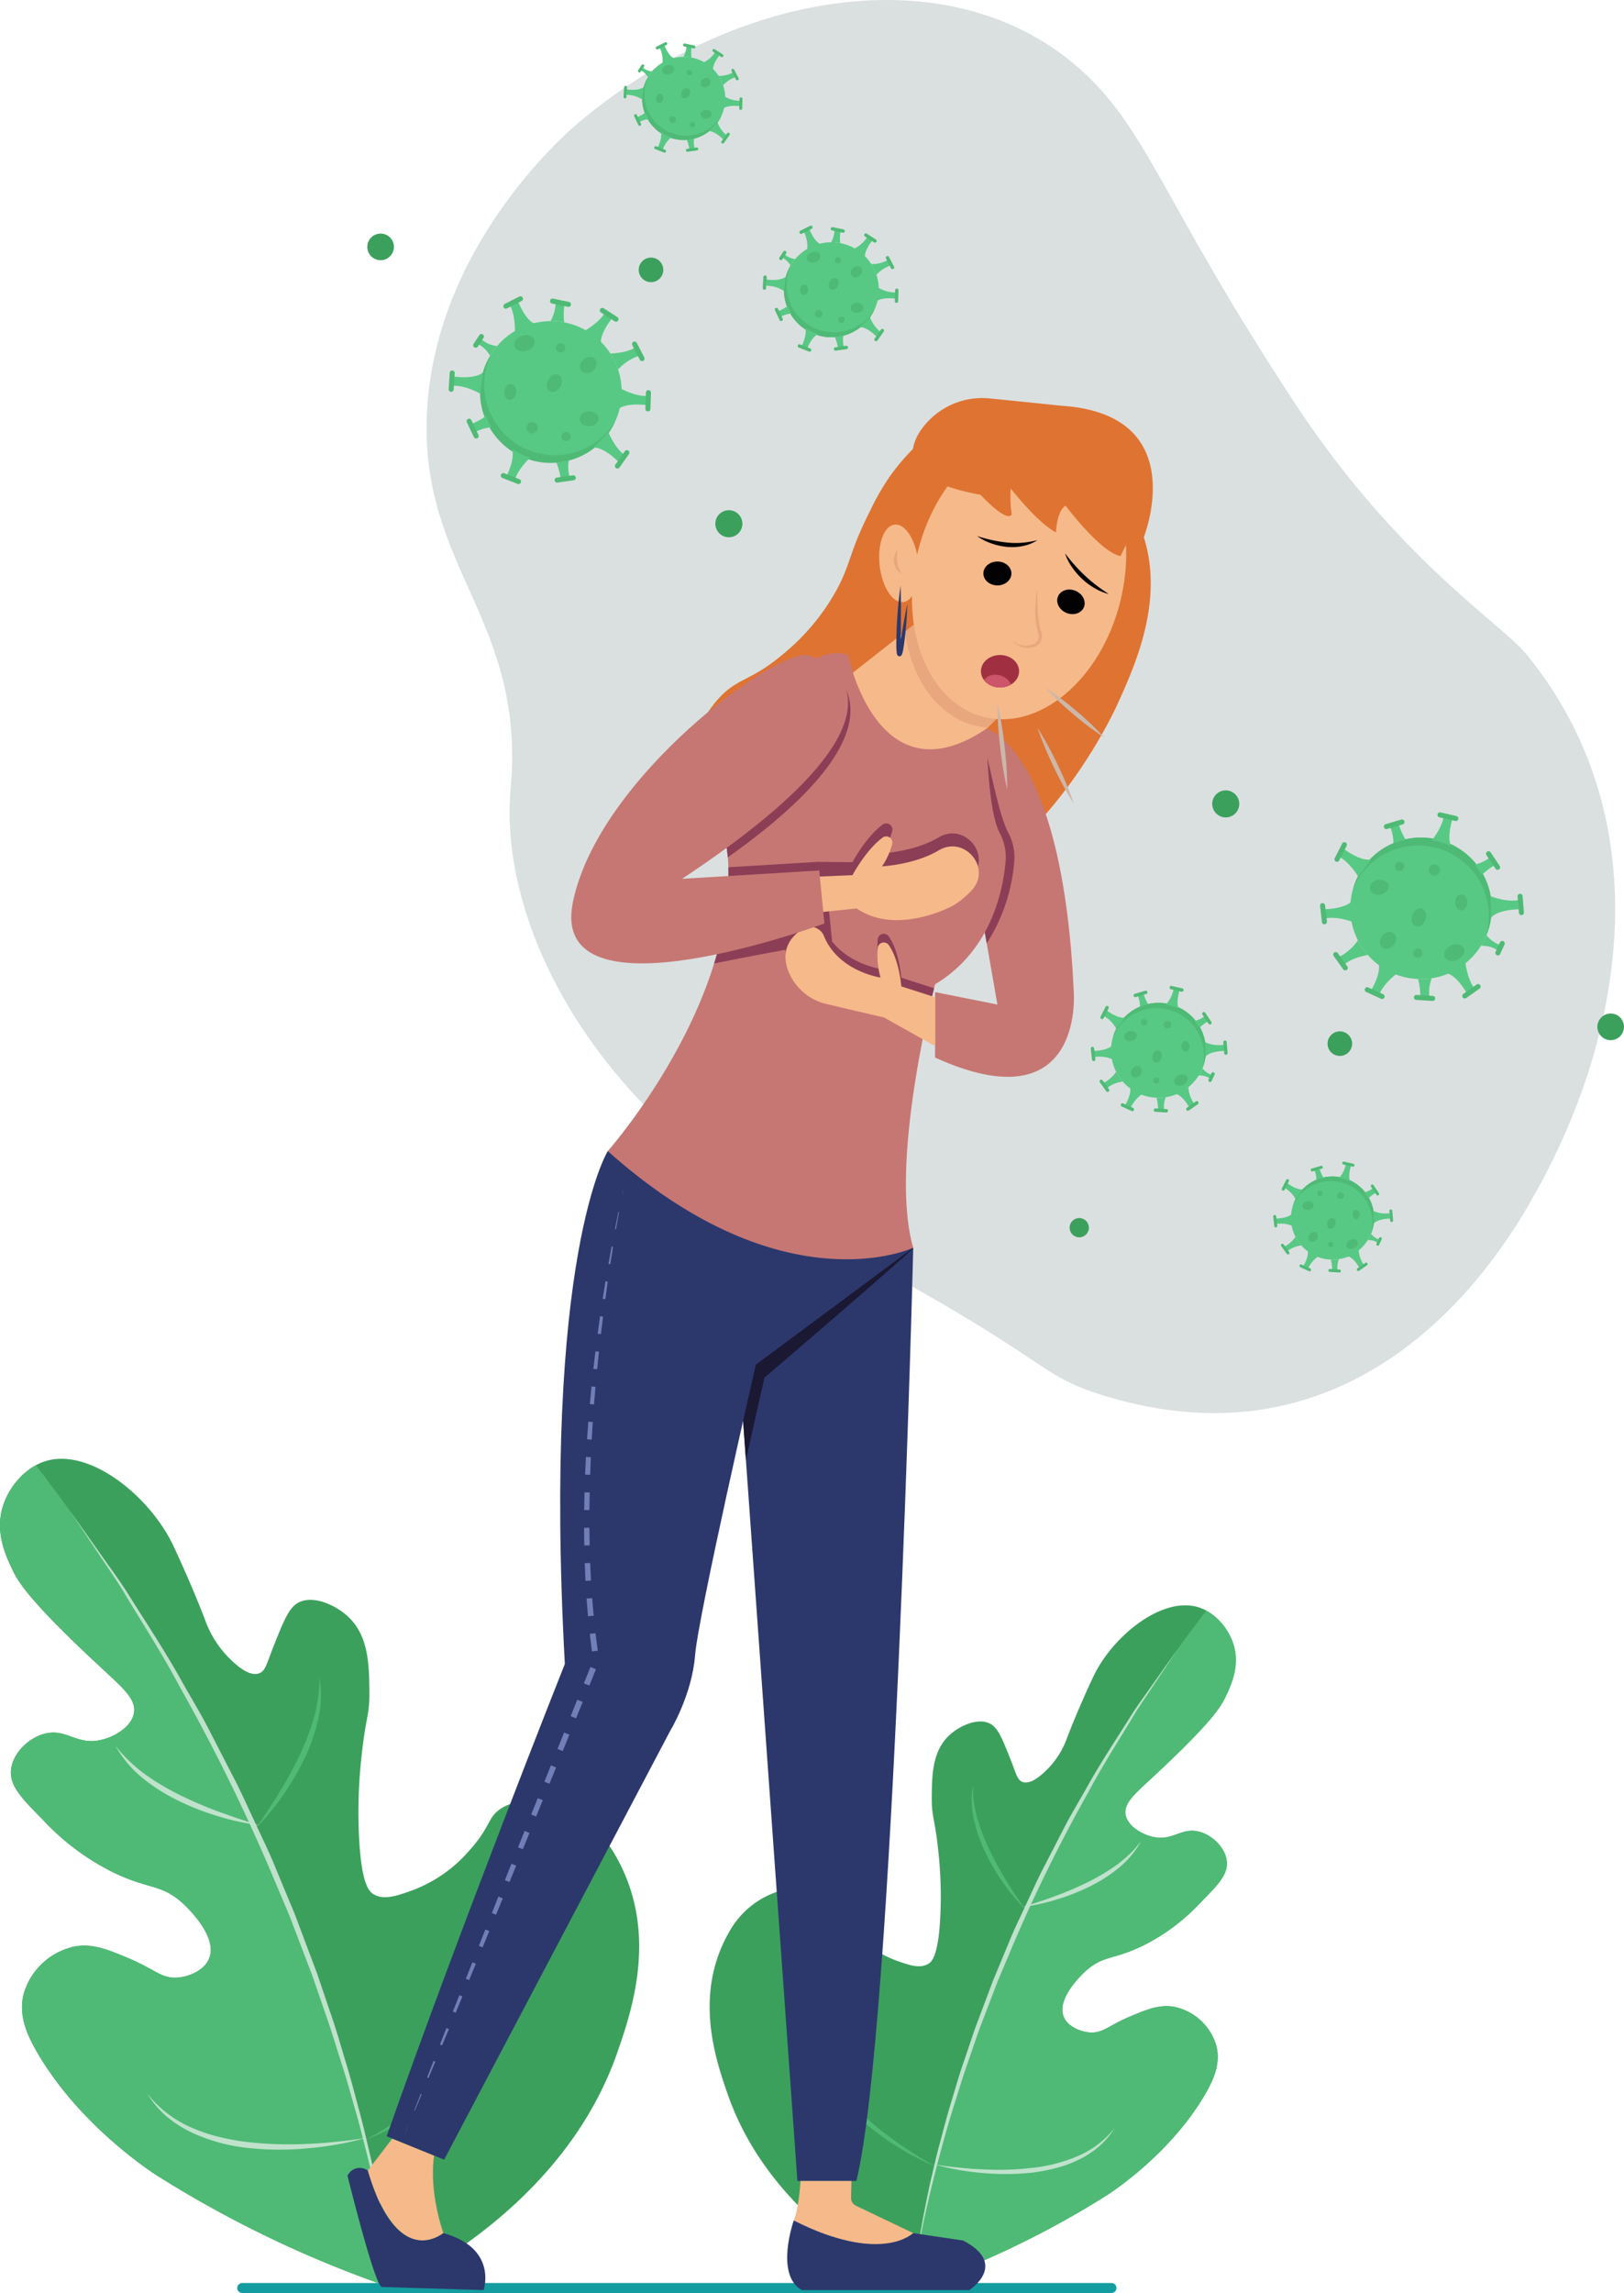 <svg xmlns="http://www.w3.org/2000/svg" viewBox="0 0 323.755 457.02"><title>Asset 14</title><g id="Layer_2" data-name="Layer 2"><g id="Layer_1-2" data-name="Layer 1"><path d="M78.21,456.02a223.801,223.801,0,0,1-46.926-22.425c-1.015-.644-15.681-10.138-24.086-24.917-1.758-3.09-3.55-6.955-2.492-11.212a13.449,13.449,0,0,1,10.382-9.551c3.523-.584,6.63.73,10.797,2.492,5.032,2.127,6.335,3.995,9.551,3.737,2.252-.18,5.232-1.385,6.229-3.737,1.948-4.595-4.869-10.745-5.399-11.213-4.341-3.834-6.607-2.495-14.119-6.229a48.316,48.316,0,0,1-13.704-10.382c-4.222-4.26-6.614-6.747-6.229-9.967.385-3.215,3.426-6.203,6.644-7.06,4.366-1.162,6.339,2.322,11.212,1.246,2.866-.633,6.191-2.723,6.644-5.399.454-2.68-2.142-4.939-6.229-8.721-14.672-13.578-16.858-17.457-17.857-19.518-1.402-2.894-3.687-7.611-2.076-12.873,1.185-3.874,4.44-7.909,8.721-9.136,8.807-2.525,20.734,7.185,25.332,17.026,3.842,8.223,6.229,14.534,6.229,14.535a20.617,20.617,0,0,0,4.983,7.89c1.15,1.106,3.764,3.617,5.814,2.907,1.321-.457,1.536-1.95,2.907-5.399,2.047-5.148,3.07-7.722,4.983-8.721,2.897-1.513,7.399.46,9.967,2.907,4.042,3.853,4.1,9.655,4.153,14.95.048,4.84-.772,4.858-1.661,13.704a100.789,100.789,0,0,0-.415,14.95c.468,9.733,2.049,11.112,2.907,11.628,2.095,1.258,4.769.294,7.89-.831a28.021,28.021,0,0,0,11.212-7.89c4.276-4.742,3.602-6.552,6.229-8.305,1.547-1.033,3.886-1.811,7.599-1.319a21.041,21.041,0,0,1,15.24,10.539,35.301,35.301,0,0,1,1.662,3.238c6.376,14.182,1.425,28.439-1.246,36.129C113.178,437.55,86.022,452.138,78.21,456.02Z" fill="#3ca05d"/><path d="M101.789,157.332c3.101-33.646-17.865-43.848-16.702-74.426,1.266-33.307,27.467-56.106,30.051-58.29,31.703-26.791,73.813-33.331,99.353-11.554,14.175,12.086,16.708,26.356,43.676,67.344,20.403,31.01,40.987,43.731,46.105,49.974,26.086,31.814,20.634,74.363,1.321,108.294-5.375,9.444-31.609,54.965-83.903,39.964-16.194-4.645-9.496-6.516-56.675-31.358C115.323,221.114,99.55,181.626,101.789,157.332Z" fill="#dae0e0"/><path d="M181.99,456.02a184.252,184.252,0,0,0,38.634-18.462c.836-.53,12.91-8.347,19.83-20.513,1.447-2.544,2.923-5.726,2.051-9.231a11.072,11.072,0,0,0-8.547-7.864c-2.901-.48-5.459.601-8.889,2.051-4.142,1.751-5.216,3.289-7.863,3.077-1.854-.148-4.307-1.14-5.128-3.077-1.604-3.783,4.008-8.846,4.445-9.231,3.574-3.157,5.44-2.054,11.624-5.128A39.778,39.778,0,0,0,239.428,379.095c3.476-3.507,5.446-5.555,5.128-8.205-.317-2.647-2.82-5.107-5.47-5.812-3.594-.956-5.219,1.911-9.231,1.026-2.36-.521-5.097-2.241-5.47-4.445-.374-2.206,1.764-4.066,5.128-7.18,12.079-11.178,13.879-14.372,14.701-16.069,1.154-2.382,3.035-6.266,1.71-10.599-.976-3.189-3.656-6.511-7.18-7.522-7.251-2.079-17.07,5.916-20.855,14.018-3.163,6.769-5.128,11.966-5.128,11.966a16.973,16.973,0,0,1-4.103,6.496c-.947.91-3.099,2.978-4.787,2.393-1.087-.377-1.264-1.605-2.393-4.445-1.685-4.238-2.528-6.357-4.103-7.18-2.385-1.246-6.092.379-8.205,2.393-3.328,3.172-3.376,7.948-3.419,12.308-.04,3.985.636,4,1.367,11.282a82.978,82.978,0,0,1,.342,12.308c-.385,8.013-1.687,9.149-2.393,9.573-1.725,1.036-3.926.242-6.496-.684a23.069,23.069,0,0,1-9.231-6.496c-3.52-3.904-2.966-5.394-5.128-6.838a8.736,8.736,0,0,0-6.256-1.086,17.322,17.322,0,0,0-12.547,8.677,29.065,29.065,0,0,0-1.369,2.666c-5.249,11.676-1.173,23.413,1.026,29.744C153.202,440.814,175.56,452.824,181.99,456.02Z" fill="#3ca05d"/><path d="M181.99,456.02s5.444-65.935,58.498-135.008l-.003-.003a11.904,11.904,0,0,1,5.442,6.8c1.32,4.331-.56,8.215-1.709,10.599-.826,1.7-2.631,4.891-14.701,16.069-3.371,3.115-5.508,4.976-5.128,7.18.37,2.203,3.106,3.922,5.47,4.445,4.008.893,5.632-1.975,9.231-1.026,2.65.703,5.147,3.172,5.47,5.812.313,2.65-1.652,4.701-5.128,8.205A39.892,39.892,0,0,1,228.15,387.64c-6.192,3.077-8.053,1.975-11.624,5.128-.437.389-6.05,5.451-4.445,9.231.817,1.937,3.267,2.935,5.128,3.077,2.64.218,3.713-1.32,7.863-3.077,3.428-1.444,5.983-2.526,8.889-2.051a11.081,11.081,0,0,1,8.547,7.863c.864,3.504-.608,6.686-2.051,9.231-6.923,12.166-18.994,19.982-19.83,20.513A183.967,183.967,0,0,1,181.995,456.018" fill="#4fba75"/><path d="M186.447,431.778a52.525,52.525,0,0,1-8.521-4.548,50.707,50.707,0,0,1-7.591-6.037,36.126,36.126,0,0,1-3.207-3.671,22.892,22.892,0,0,1-2.581-4.145,19.008,19.008,0,0,1-1.582-4.615,16.336,16.336,0,0,1-.173-4.836,18.74,18.74,0,0,0,2.405,9.117,31.416,31.416,0,0,0,5.805,7.475,57.037,57.037,0,0,0,7.334,6.11c1.293.938,2.625,1.826,3.982,2.676C183.661,430.18,185.044,430.991,186.447,431.778Z" fill="#4fba75"/><path d="M204.456,380.639a40.059,40.059,0,0,1-4.412-5.334,41.463,41.463,0,0,1-3.54-5.978,30.494,30.494,0,0,1-2.328-6.568,18.471,18.471,0,0,1-.249-6.924c.029.58.049,1.153.058,1.723a11.856,11.856,0,0,0,.197,1.698l.105.844.188.832c.14.551.227,1.111.409,1.65a41.699,41.699,0,0,0,2.475,6.334,66.606,66.606,0,0,0,3.292,5.99c.583.983,1.211,1.942,1.853,2.89C203.123,378.763,203.789,379.697,204.456,380.639Z" fill="#4fba75"/><path d="M186.412,431.415c1.589.247,3.178.464,4.775.605,1.592.169,3.188.293,4.784.354a57.035,57.035,0,0,0,9.542-.277,31.415,31.415,0,0,0,9.182-2.295,18.74,18.74,0,0,0,7.521-5.686,16.335,16.335,0,0,1-3.122,3.697,19.003,19.003,0,0,1-4.094,2.653,22.893,22.893,0,0,1-4.589,1.667,36.125,36.125,0,0,1-4.789.907,50.702,50.702,0,0,1-9.699.06A52.518,52.518,0,0,1,186.412,431.415Z" fill="#c0e2cc"/><path d="M203.826,380.07c1.105-.329,2.206-.652,3.29-1.032,1.091-.349,2.176-.715,3.242-1.129a66.65,66.65,0,0,0,6.289-2.679,41.695,41.695,0,0,0,5.858-3.454c.476-.311.89-.699,1.341-1.045l.661-.538.604-.599a11.856,11.856,0,0,0,1.203-1.213c.359-.443.729-.881,1.11-1.319a18.471,18.471,0,0,1-4.472,5.292,30.499,30.499,0,0,1-5.887,3.728,41.469,41.469,0,0,1-6.476,2.516A40.051,40.051,0,0,1,203.826,380.07Z" fill="#c0e2cc"/><path d="M182.529,451.583c.671-5.578,1.745-11.1,2.92-16.596.661-2.731,1.25-5.482,2.008-8.189.724-2.716,1.425-5.439,2.261-8.124.805-2.693,1.576-5.399,2.517-8.049l1.351-3.996c.439-1.336.903-2.663,1.412-3.974l2.968-7.896,3.237-7.79c1.045-2.612,2.314-5.125,3.479-7.684,1.202-2.542,2.326-5.121,3.657-7.6l3.858-7.501c1.292-2.497,2.756-4.901,4.139-7.348,2.711-4.928,5.817-9.619,8.816-14.371,1.47-2.396,3.17-4.639,4.778-6.942l4.876-6.87-4.684,7.001c-1.543,2.345-3.177,4.628-4.579,7.062-2.913,4.796-5.944,9.52-8.571,14.481a308.553,308.553,0,0,0-14.897,30.147l-3.267,7.75-2.999,7.858c-.515,1.305-.984,2.625-1.428,3.955l-1.367,3.977c-.942,2.642-1.75,5.327-2.598,8-1.699,5.345-3.156,10.765-4.516,16.208C184.576,440.542,183.352,446.027,182.529,451.583Z" fill="#c0e2cc"/><path d="M78.21,456.02s-6.613-80.087-71.055-163.987l.003-.003a14.459,14.459,0,0,0-6.61,8.259c-1.603,5.26.681,9.978,2.076,12.874,1.004,2.065,3.195,5.941,17.857,19.518,4.095,3.784,6.691,6.045,6.229,8.721-.45,2.676-3.772,4.764-6.644,5.399-4.868,1.084-6.841-2.399-11.212-1.246-3.218.854-6.252,3.853-6.644,7.06-.381,3.218,2.007,5.71,6.229,9.967a48.454,48.454,0,0,0,13.704,10.382c7.521,3.737,9.782,2.399,14.119,6.229.531.473,7.348,6.621,5.399,11.212-.992,2.353-3.968,3.564-6.229,3.737-3.207.265-4.51-1.603-9.551-3.737-4.164-1.753-7.267-3.068-10.797-2.492a13.46,13.46,0,0,0-10.382,9.551c-1.05,4.257.738,8.121,2.492,11.212,8.409,14.777,23.071,24.271,24.086,24.917a223.456,223.456,0,0,0,46.926,22.425" fill="#4fba75"/><path d="M72.798,426.574c1.704-.956,3.384-1.941,5.016-3.003,1.648-1.032,3.265-2.111,4.836-3.251a74.335,74.335,0,0,0,8.908-7.422,44.343,44.343,0,0,0,3.858-4.294,32.682,32.682,0,0,0,3.193-4.786,22.761,22.761,0,0,0,2.921-11.074,19.836,19.836,0,0,1-.21,5.874,23.081,23.081,0,0,1-1.922,5.605,35.149,35.149,0,0,1-7.029,9.493A58.195,58.195,0,0,1,83.148,421.05,63.795,63.795,0,0,1,72.798,426.574Z" fill="#4fba75"/><path d="M50.923,364.458c1.639-2.27,3.149-4.611,4.615-6.967a78.098,78.098,0,0,0,4.005-7.273c.327-.61.577-1.253.865-1.88.286-.628.56-1.261.791-1.91.24-.645.513-1.281.729-1.934l.615-1.972a30.466,30.466,0,0,0,1.17-8.193,22.394,22.394,0,0,1-.297,8.412,37.622,37.622,0,0,1-2.834,7.976,51.503,51.503,0,0,1-4.294,7.265A48.519,48.519,0,0,1,50.923,364.458Z" fill="#4fba75"/><path d="M72.84,426.134A63.791,63.791,0,0,1,61.287,428.18a58.189,58.189,0,0,1-11.781-.073,35.149,35.149,0,0,1-11.391-3.126,23.086,23.086,0,0,1-4.973-3.222,19.842,19.842,0,0,1-3.792-4.49,22.761,22.761,0,0,0,9.136,6.906,32.674,32.674,0,0,0,5.467,1.792,44.336,44.336,0,0,0,5.686.995,74.328,74.328,0,0,0,11.59.337c1.939-.074,3.877-.224,5.811-.43C68.979,426.697,70.909,426.434,72.84,426.134Z" fill="#c0e2cc"/><path d="M51.688,363.768a48.518,48.518,0,0,1-8.218-1.781,51.515,51.515,0,0,1-7.864-3.063,37.624,37.624,0,0,1-7.155-4.524,22.397,22.397,0,0,1-5.428-6.433,30.47,30.47,0,0,0,5.979,5.722L30.704,354.861c.573.381,1.18.713,1.767,1.071.582.367,1.189.696,1.802,1.013.614.315,1.207.667,1.842.944a78.08,78.08,0,0,0,7.641,3.247C46.364,362.085,48.998,362.994,51.688,363.768Z" fill="#c0e2cc"/><path d="M77.557,450.63c-1-6.749-2.486-13.41-4.093-20.031-.866-3.296-1.621-6.619-2.594-9.886-.928-3.278-1.828-6.563-2.892-9.801-1.031-3.247-2.012-6.508-3.156-9.717l-1.661-4.831L62.331,393.95l-.905-2.389-3.643-9.545-3.968-9.414a374.787,374.787,0,0,0-18.094-36.618c-3.191-6.026-6.873-11.763-10.411-17.589-1.703-2.957-3.688-5.73-5.562-8.578l-5.689-8.504,5.922,8.345c1.953,2.797,4.018,5.522,5.804,8.432,3.642,5.772,7.415,11.47,10.708,17.456,1.68,2.972,3.459,5.892,5.028,8.925l4.686,9.111c1.617,3.011,2.982,6.144,4.442,9.231,1.415,3.108,2.956,6.161,4.225,9.334L58.806,381.61l3.605,9.591.895,2.4.82,2.427,1.64,4.853c1.143,3.219,2.079,6.506,3.057,9.777,1.016,3.261,1.868,6.568,2.747,9.868.921,3.288,1.636,6.629,2.439,9.947C75.437,437.147,76.742,443.856,77.557,450.63Z" fill="#c0e2cc"/><path d="M221.572,457.02H48.296a1,1,0,0,1,0-2H221.572a1,1,0,0,1,0,2Z" fill="#139da0"/><circle cx="165.74" cy="57.753" r="9.462" fill="#57c984"/><path d="M161.805,65.109a9.462,9.462,0,0,1-4.129-12.304c-.097.159-.191.32-.28.486a9.462,9.462,0,1,0,16.688,8.926c.089-.166.171-.334.249-.503A9.462,9.462,0,0,1,161.805,65.109Z" fill="#4fba75"/><ellipse cx="160.299" cy="57.759" rx="1.076" ry="0.807" transform="translate(84.372 210.294) rotate(-83.353)" fill="#4fba75"/><ellipse cx="166.201" cy="56.591" rx="1.243" ry="0.942" transform="translate(37.913 176.455) rotate(-61.859)" fill="#4fba75"/><ellipse cx="170.731" cy="54.168" rx="1.221" ry="0.995" transform="translate(7.035 126.878) rotate(-41.552)" fill="#4fba75"/><ellipse cx="170.851" cy="61.359" rx="1.264" ry="0.995" transform="translate(-1.901 5.574) rotate(-1.859)" fill="#4fba75"/><circle cx="163.224" cy="62.557" r="0.753" fill="#4fba75"/><ellipse cx="162.199" cy="51.24" rx="1.399" ry="1.049" transform="translate(-7.889 49.243) rotate(-16.859)" fill="#4fba75"/><circle cx="167.753" cy="63.729" r="0.619" fill="#4fba75"/><circle cx="167.03" cy="51.872" r="0.619" fill="#4fba75"/><path d="M152.739,56.949a6.539,6.539,0,0,1,3.541,1.04l.366-2.856s-.754.941-3.862.59Z" fill="#57c984"/><path d="M160.188,46.051a6.539,6.539,0,0,1,.736,3.616l2.696-1.011s-1.184-.227-2.327-3.138Z" fill="#57c984"/><path d="M161.383,65.899a9.576,9.576,0,0,1-.832-.501c.121.418.239,1.52-.753,3.645l1.148.434a6.426,6.426,0,0,1,2.003-2.916A9.506,9.506,0,0,1,161.383,65.899Z" fill="#57c984"/><path d="M173.691,52.624a9.489,9.489,0,0,1,1.024,2.142,6.669,6.669,0,0,1,2.8-1.834l-.552-1.096A6.255,6.255,0,0,1,173.691,52.624Z" fill="#57c984"/><path d="M178.551,58.288a6.539,6.539,0,0,1-3.549-1.011l-.344,2.859s.747-.946,3.857-.621Z" fill="#57c984"/><path d="M175.585,66.191a6.539,6.539,0,0,1-2.151-2.999l-2.047,2.026s1.173-.277,3.407,1.911Z" fill="#57c984"/><path d="M172.962,47.139a6.539,6.539,0,0,1-2.748,2.463l2.235,1.816s-.402-1.136,1.532-3.594Z" fill="#57c984"/><path d="M167.511,48.456a8.629,8.629,0,0,1,.086-2.589l-1.223-.102a5.497,5.497,0,0,1-.687,2.525A9.405,9.405,0,0,1,167.511,48.456Z" fill="#57c984"/><path d="M166.451,67.187a9.055,9.055,0,0,1,.616,2.329l1.197-.268a5.185,5.185,0,0,1-.135-2.341A9.498,9.498,0,0,1,166.451,67.187Z" fill="#57c984"/><path d="M157.776,62.495a9.486,9.486,0,0,1-.745-1.506,9.271,9.271,0,0,1-2.039,1.1l.548,1.098A5.183,5.183,0,0,1,157.776,62.495Z" fill="#57c984"/><path d="M157.6,52.932a9.468,9.468,0,0,1,.934-1.311,3.726,3.726,0,0,1-2.086-.889l-.401.662A4.01,4.01,0,0,1,157.6,52.932Z" fill="#57c984"/><path d="M152.683,57.573a.336.336,0,0,1-.632-.18l.138-2.179a.336.336,0,1,1,.671.042l-.138,2.179A.333.333,0,0,1,152.683,57.573Z" fill="#4fba75"/><path d="M161.951,45.462a.336.336,0,0,1-.145.141L159.856,46.587a.336.336,0,0,1-.303-.6l1.95-.983a.336.336,0,0,1,.448.459Z" fill="#4fba75"/><path d="M178.225,53.462a.336.336,0,0,1-.595-.005l-.999-1.942a.336.336,0,1,1,.598-.308l.999,1.942A.336.336,0,0,1,178.225,53.462Z" fill="#4fba75"/><path d="M179.011,60.19a.336.336,0,0,1-.633-.169l.07-2.183a.336.336,0,0,1,.672.022L179.05,60.042A.336.336,0,0,1,179.011,60.19Z" fill="#4fba75"/><path d="M176.198,66.044a.339.339,0,0,1-.022.036l-1.26,1.784a.336.336,0,1,1-.549-.388l1.26-1.784a.336.336,0,0,1,.571.352Z" fill="#4fba75"/><path d="M169.024,69.409a.336.336,0,0,1-.249.175l-2.162.307a.336.336,0,0,1-.095-.666l2.162-.307a.336.336,0,0,1,.344.491Z" fill="#4fba75"/><path d="M161.695,69.914a.336.336,0,0,1-.419.154l-2.033-.797a.336.336,0,0,1,.246-.626l2.033.797a.336.336,0,0,1,.19.436A.307.307,0,0,1,161.695,69.914Z" fill="#4fba75"/><path d="M156.025,63.817a.336.336,0,0,1-.6-.015l-.936-1.973a.336.336,0,0,1,.608-.288l.936,1.973A.335.335,0,0,1,156.025,63.817Z" fill="#4fba75"/><path d="M168.381,46.21a.336.336,0,0,1-.365.17l-2.138-.447a.336.336,0,0,1,.138-.658l2.138.447a.336.336,0,0,1,.228.488Z" fill="#4fba75"/><path d="M174.74,48.191l-.014.024a.336.336,0,0,1-.465.1l-1.835-1.184a.336.336,0,0,1,.365-.565l1.835,1.184A.336.336,0,0,1,174.74,48.191Z" fill="#4fba75"/><path d="M156.731,50.506l-.015.026L155.954,51.694a.336.336,0,1,1-.563-.369l.761-1.162a.336.336,0,0,1,.578.343Z" fill="#4fba75"/><circle cx="136.295" cy="19.612" r="8.289" fill="#57c984"/><path d="M132.849,26.056a8.289,8.289,0,0,1-3.618-10.779c-.085.139-.168.28-.245.426a8.289,8.289,0,1,0,14.619,7.819c.078-.145.149-.292.218-.44A8.289,8.289,0,0,1,132.849,26.056Z" fill="#4fba75"/><ellipse cx="131.529" cy="19.617" rx="0.943" ry="0.707" transform="translate(96.818 147.991) rotate(-83.353)" fill="#4fba75"/><ellipse cx="136.7" cy="18.594" rx="1.089" ry="0.825" transform="translate(55.831 130.364) rotate(-61.859)" fill="#4fba75"/><ellipse cx="140.668" cy="16.471" rx="1.069" ry="0.872" transform="translate(24.474 97.451) rotate(-41.552)" fill="#4fba75"/><ellipse cx="140.773" cy="22.771" rx="1.108" ry="0.872" transform="translate(-0.665 4.579) rotate(-1.859)" fill="#4fba75"/><circle cx="134.091" cy="23.821" r="0.66" fill="#4fba75"/><ellipse cx="133.194" cy="13.906" rx="1.225" ry="0.919" transform="translate(1.691 39.226) rotate(-16.859)" fill="#4fba75"/><circle cx="138.059" cy="24.847" r="0.542" fill="#4fba75"/><circle cx="137.426" cy="14.46" r="0.542" fill="#4fba75"/><path d="M124.906,18.908a5.729,5.729,0,0,1,3.102.911l.321-2.502s-.661.824-3.383.517Z" fill="#57c984"/><path d="M131.432,9.361a5.729,5.729,0,0,1,.645,3.168l2.362-.886s-1.037-.199-2.039-2.749Z" fill="#57c984"/><path d="M132.478,26.748a8.39,8.39,0,0,1-.729-.439c.106.366.21,1.332-.659,3.194l1.005.38a5.629,5.629,0,0,1,1.755-2.555A8.327,8.327,0,0,1,132.478,26.748Z" fill="#57c984"/><path d="M143.261,15.118a8.314,8.314,0,0,1,.897,1.877,5.843,5.843,0,0,1,2.453-1.606l-.483-.96A5.48,5.48,0,0,1,143.261,15.118Z" fill="#57c984"/><path d="M147.519,20.081a5.729,5.729,0,0,1-3.109-.886l-.301,2.505s.654-.829,3.379-.544Z" fill="#57c984"/><path d="M144.92,27.004a5.729,5.729,0,0,1-1.884-2.627L141.243,26.151s1.028-.243,2.984,1.675Z" fill="#57c984"/><path d="M142.622,10.313a5.729,5.729,0,0,1-2.408,2.157l1.958,1.591s-.353-.996,1.342-3.148Z" fill="#57c984"/><path d="M137.847,11.467a7.56,7.56,0,0,1,.076-2.268L136.851,9.109a4.816,4.816,0,0,1-.602,2.212A8.24,8.24,0,0,1,137.847,11.467Z" fill="#57c984"/><path d="M136.918,27.877a7.933,7.933,0,0,1,.539,2.04l1.049-.235a4.542,4.542,0,0,1-.119-2.051A8.319,8.319,0,0,1,136.918,27.877Z" fill="#57c984"/><path d="M129.319,23.766a8.309,8.309,0,0,1-.653-1.319,8.121,8.121,0,0,1-1.786.964l.48.962A4.54,4.54,0,0,1,129.319,23.766Z" fill="#57c984"/><path d="M129.164,15.388a8.293,8.293,0,0,1,.818-1.148,3.264,3.264,0,0,1-1.827-.779l-.351.58A3.513,3.513,0,0,1,129.164,15.388Z" fill="#57c984"/><path d="M124.857,19.454a.295.295,0,0,1-.554-.157l.121-1.909a.294.294,0,1,1,.588.037l-.121,1.909A.291.291,0,0,1,124.857,19.454Z" fill="#4fba75"/><path d="M132.976,8.845a.294.294,0,0,1-.127.124l-1.708.861a.295.295,0,0,1-.265-.526l1.708-.861a.295.295,0,0,1,.392.402Z" fill="#4fba75"/><path d="M147.233,15.853a.295.295,0,0,1-.522-.004l-.875-1.701a.295.295,0,0,1,.524-.27l.876,1.701A.294.294,0,0,1,147.233,15.853Z" fill="#4fba75"/><path d="M147.921,21.747a.295.295,0,0,1-.554-.148l.062-1.912a.295.295,0,0,1,.589.019l-.062,1.912A.294.294,0,0,1,147.921,21.747Z" fill="#4fba75"/><path d="M145.457,26.875a.297.297,0,0,1-.019.031L144.334,28.47a.295.295,0,1,1-.481-.34l1.103-1.563a.295.295,0,0,1,.501.308Z" fill="#4fba75"/><path d="M139.172,29.823a.294.294,0,0,1-.218.153l-1.894.269a.295.295,0,0,1-.083-.583l1.894-.269a.295.295,0,0,1,.301.43Z" fill="#4fba75"/><path d="M132.752,30.265a.295.295,0,0,1-.367.135l-1.781-.698a.295.295,0,0,1,.215-.549L132.6,29.852a.294.294,0,0,1,.167.382A.27.27,0,0,1,132.752,30.265Z" fill="#4fba75"/><path d="M127.785,24.924a.295.295,0,0,1-.526-.013l-.82-1.728a.295.295,0,1,1,.532-.253l.82,1.728A.294.294,0,0,1,127.785,24.924Z" fill="#4fba75"/><path d="M138.609,9.5a.295.295,0,0,1-.32.149l-1.873-.392a.295.295,0,1,1,.121-.577l1.873.392a.295.295,0,0,1,.199.427Z" fill="#4fba75"/><path d="M144.18,11.235l-.012.021a.295.295,0,0,1-.407.088l-1.607-1.037a.295.295,0,0,1,.32-.495l1.607,1.037A.295.295,0,0,1,144.18,11.235Z" fill="#4fba75"/><path d="M128.403,13.263l-.014.023-.667,1.018a.295.295,0,1,1-.493-.323l.667-1.018a.295.295,0,0,1,.506.3Z" fill="#4fba75"/><circle cx="109.837" cy="78.101" r="14.097" fill="#57c984"/><path d="M103.976,89.059a14.096,14.096,0,0,1-6.152-18.33c-.145.236-.285.476-.417.724a14.097,14.097,0,1,0,24.861,13.297c.132-.247.254-.497.37-.749A14.096,14.096,0,0,1,103.976,89.059Z" fill="#4fba75"/><ellipse cx="101.731" cy="78.11" rx="1.603" ry="1.202" transform="translate(12.37 170.115) rotate(-83.353)" fill="#4fba75"/><ellipse cx="110.525" cy="76.369" rx="1.852" ry="1.403" transform="translate(-8.945 137.81) rotate(-61.859)" fill="#4fba75"/><ellipse cx="117.273" cy="72.76" rx="1.818" ry="1.483" transform="translate(-18.75 96.098) rotate(-41.552)" fill="#4fba75"/><ellipse cx="117.451" cy="83.473" rx="1.884" ry="1.483" transform="translate(-2.646 3.854) rotate(-1.859)" fill="#4fba75"/><circle cx="106.089" cy="85.258" r="1.122" fill="#4fba75"/><ellipse cx="104.562" cy="68.398" rx="2.084" ry="1.563" transform="translate(-15.343 33.264) rotate(-16.859)" fill="#4fba75"/><circle cx="112.836" cy="87.003" r="0.922" fill="#4fba75"/><circle cx="111.759" cy="69.339" r="0.922" fill="#4fba75"/><path d="M90.469,76.903s1.893-.26,5.275,1.549l.546-4.255s-1.123,1.401-5.753.879Z" fill="#57c984"/><path d="M101.566,60.668s1.115,1.552,1.097,5.387L106.68,64.548s-1.764-.338-3.467-4.674Z" fill="#57c984"/><path d="M103.346,90.237a14.267,14.267,0,0,1-1.239-.746c.18.623.357,2.265-1.121,5.431l1.71.647s.348-1.802,2.984-4.344A14.161,14.161,0,0,1,103.346,90.237Z" fill="#57c984"/><path d="M121.683,70.459a14.137,14.137,0,0,1,1.526,3.191,9.936,9.936,0,0,1,4.171-2.732l-.822-1.633S125.153,70.325,121.683,70.459Z" fill="#57c984"/><path d="M128.923,78.898s-1.891.275-5.287-1.507l-.512,4.259s1.112-1.41,5.746-.925Z" fill="#57c984"/><path d="M124.504,90.671s-1.652-.96-3.204-4.467L118.251,89.221s1.748-.413,5.075,2.848Z" fill="#57c984"/><path d="M120.596,62.288s-.776,1.746-4.095,3.669l3.33,2.705s-.599-1.693,2.282-5.354Z" fill="#57c984"/><path d="M112.475,64.25a12.855,12.855,0,0,1,.129-3.857L110.782,60.24a8.189,8.189,0,0,1-1.024,3.762A14.012,14.012,0,0,1,112.475,64.25Z" fill="#57c984"/><path d="M110.897,92.156a13.491,13.491,0,0,1,.917,3.47l1.784-.4a7.724,7.724,0,0,1-.202-3.487A14.149,14.149,0,0,1,110.897,92.156Z" fill="#57c984"/><path d="M97.973,85.166a14.133,14.133,0,0,1-1.11-2.244,13.811,13.811,0,0,1-3.038,1.639l.816,1.636A7.721,7.721,0,0,1,97.973,85.166Z" fill="#57c984"/><path d="M97.71,70.918a14.104,14.104,0,0,1,1.391-1.953,5.551,5.551,0,0,1-3.107-1.324l-.597.986A5.974,5.974,0,0,1,97.71,70.918Z" fill="#57c984"/><path d="M90.386,77.832a.501.501,0,0,1-.942-.268l.205-3.247a.501.501,0,1,1,1.0.063l-.205,3.247A.495.495,0,0,1,90.386,77.832Z" fill="#4fba75"/><path d="M104.192,59.791a.5.5,0,0,1-.216.211l-2.905,1.465a.501.501,0,0,1-.451-.895l2.905-1.465a.501.501,0,0,1,.667.684Z" fill="#4fba75"/><path d="M128.438,71.708a.501.501,0,0,1-.887-.007L126.062,68.808a.501.501,0,1,1,.891-.458l1.489,2.893A.501.501,0,0,1,128.438,71.708Z" fill="#4fba75"/><path d="M129.608,81.731a.501.501,0,0,1-.943-.252l.105-3.252a.501.501,0,0,1,1.001.032l-.105,3.252A.5.5,0,0,1,129.608,81.731Z" fill="#4fba75"/><path d="M125.417,90.453a.507.507,0,0,1-.033.053l-1.876,2.658a.501.501,0,1,1-.818-.578l1.877-2.658a.501.501,0,0,1,.851.525Z" fill="#4fba75"/><path d="M114.73,95.465a.501.501,0,0,1-.371.26l-3.221.457a.501.501,0,0,1-.141-.992l3.221-.457a.501.501,0,0,1,.512.732Z" fill="#4fba75"/><path d="M103.812,96.218a.501.501,0,0,1-.624.23l-3.029-1.187a.501.501,0,0,1,.366-.933l3.029,1.187a.501.501,0,0,1,.283.649A.459.459,0,0,1,103.812,96.218Z" fill="#4fba75"/><path d="M95.364,87.135a.501.501,0,0,1-.894-.022l-1.395-2.939a.501.501,0,1,1,.905-.429l1.395,2.939A.499.499,0,0,1,95.364,87.135Z" fill="#4fba75"/><path d="M113.771,60.904a.501.501,0,0,1-.544.254l-3.184-.666a.501.501,0,1,1,.205-.981l3.184.666a.501.501,0,0,1,.339.727Z" fill="#4fba75"/><path d="M123.246,63.856c-.006.012-.014.024-.021.036a.501.501,0,0,1-.693.149l-2.734-1.764a.501.501,0,0,1,.543-.842l2.734,1.764A.501.501,0,0,1,123.246,63.856Z" fill="#4fba75"/><path d="M96.416,67.304c-.007.013-.015.026-.023.039L95.259,69.074a.501.501,0,1,1-.838-.549l1.134-1.731a.501.501,0,0,1,.861.51Z" fill="#4fba75"/><circle cx="145.303" cy="104.384" r="2.697" fill="#3ca05d"/><circle cx="129.783" cy="53.788" r="2.45" fill="#3ca05d"/><circle cx="75.877" cy="49.209" r="2.655" fill="#3ca05d"/><circle cx="230.953" cy="209.338" r="9.462" fill="#57c984"/><path d="M233.771,201.486a9.462,9.462,0,0,1,5.883,11.569c.073-.171.143-.344.206-.521a9.462,9.462,0,1,0-17.813-6.392c-.064.177-.12.355-.172.534A9.462,9.462,0,0,1,233.771,201.486Z" fill="#4fba75"/><ellipse cx="236.335" cy="208.537" rx="0.807" ry="1.076" transform="translate(-6.27 7.329) rotate(-1.753)" fill="#4fba75"/><ellipse cx="230.666" cy="210.555" rx="1.243" ry="0.942" transform="translate(-45.425 356.549) rotate(-70.26)" fill="#4fba75"/><ellipse cx="226.539" cy="213.614" rx="1.221" ry="0.995" transform="translate(-82.745 249.591) rotate(-49.953)" fill="#4fba75"/><ellipse cx="225.37" cy="206.517" rx="1.264" ry="0.995" transform="translate(-33.179 43.443) rotate(-10.26)" fill="#4fba75"/><circle cx="232.74" cy="204.218" r="0.753" fill="#4fba75"/><ellipse cx="235.407" cy="215.263" rx="1.399" ry="1.049" transform="translate(-69.349 121.036) rotate(-25.26)" fill="#4fba75"/><circle cx="228.089" cy="203.72" r="0.619" fill="#4fba75"/><circle cx="230.536" cy="215.345" r="0.619" fill="#4fba75"/><path d="M243.932,208.234a6.539,6.539,0,0,1-3.655-.511l.055,2.879s.609-1.041,3.734-1.148Z" fill="#57c984"/><path d="M238.155,220.103a6.539,6.539,0,0,1-1.257-3.47l-2.519,1.394s1.204.052,2.761,2.764Z" fill="#57c984"/><path d="M234.073,200.642a9.578,9.578,0,0,1,.896.374c-.181-.396-.459-1.469.212-3.716l-1.199-.262a6.426,6.426,0,0,1-1.556,3.178A9.506,9.506,0,0,1,234.073,200.642Z" fill="#57c984"/><path d="M223.837,215.574a9.489,9.489,0,0,1-1.326-1.97,6.67,6.67,0,0,1-2.502,2.223l.706,1.004A6.255,6.255,0,0,1,223.837,215.574Z" fill="#57c984"/><path d="M218.201,210.68a6.539,6.539,0,0,1,3.659.482l-.078-2.879s-.6,1.045-3.725,1.178Z" fill="#57c984"/><path d="M219.981,202.429a6.539,6.539,0,0,1,2.566,2.652l1.729-2.303s-1.12.446-3.649-1.393Z" fill="#57c984"/><path d="M225.359,220.893a6.539,6.539,0,0,1,2.359-2.838l-2.476-1.47s.564,1.065-.99,3.779Z" fill="#57c984"/><path d="M230.56,218.794a8.629,8.629,0,0,1,.293,2.574l1.225-.077a5.497,5.497,0,0,1,.311-2.598A9.405,9.405,0,0,1,230.56,218.794Z" fill="#57c984"/><path d="M228.871,200.109a9.056,9.056,0,0,1-.949-2.214l-1.145.44a5.185,5.185,0,0,1,.476,2.296A9.497,9.497,0,0,1,228.871,200.109Z" fill="#57c984"/><path d="M238.139,203.483a9.486,9.486,0,0,1,.957,1.381,9.271,9.271,0,0,1,1.857-1.386l-.702-1.006A5.183,5.183,0,0,1,238.139,203.483Z" fill="#57c984"/><path d="M239.71,212.918a9.468,9.468,0,0,1-.732,1.433,3.726,3.726,0,0,1,2.193.575l.3-.713A4.01,4.01,0,0,1,239.71,212.918Z" fill="#57c984"/><path d="M243.896,207.609a.336.336,0,0,1,.652.085l.182,2.176a.336.336,0,1,1-.67.056l-.182-2.176A.333.333,0,0,1,243.896,207.609Z" fill="#4fba75"/><path d="M236.497,220.943a.336.336,0,0,1,.123-.161l1.785-1.257a.336.336,0,0,1,.387.55l-1.785,1.257a.336.336,0,0,1-.51-.389Z" fill="#4fba75"/><path d="M219.228,215.407a.336.336,0,0,1,.59-.082l1.272,1.775a.336.336,0,1,1-.547.392l-1.272-1.775A.336.336,0,0,1,219.228,215.407Z" fill="#4fba75"/><path d="M217.469,208.866a.336.336,0,0,1,.651.075l.249,2.17a.336.336,0,0,1-.668.077l-.249-2.17A.335.335,0,0,1,217.469,208.866Z" fill="#4fba75"/><path d="M219.396,202.663a.342.342,0,0,1,.017-.039l.985-1.949a.336.336,0,1,1,.6.303l-.985,1.949a.336.336,0,0,1-.617-.265Z" fill="#4fba75"/><path d="M226.001,198.287a.336.336,0,0,1,.221-.209l2.094-.62a.336.336,0,0,1,.191.645l-2.094.62a.336.336,0,0,1-.412-.436Z" fill="#4fba75"/><path d="M233.178,196.717a.336.336,0,0,1,.392-.214l2.128.491a.336.336,0,0,1-.151.655l-2.128-.491a.336.336,0,0,1-.252-.403A.307.307,0,0,1,233.178,196.717Z" fill="#4fba75"/><path d="M239.678,201.92a.336.336,0,0,1,.596-.073l1.215,1.815a.336.336,0,0,1-.559.374l-1.215-1.815A.335.335,0,0,1,239.678,201.92Z" fill="#4fba75"/><path d="M230.027,221.143a.336.336,0,0,1,.336-.222l2.18.13a.336.336,0,0,1-.04.671l-2.18-.13a.336.336,0,0,1-.296-.449Z" fill="#4fba75"/><path d="M223.446,220.112l.01-.026a.336.336,0,0,1,.445-.167l1.988.903a.336.336,0,0,1-.278.612l-1.988-.903A.336.336,0,0,1,223.446,220.112Z" fill="#4fba75"/><path d="M240.924,215.191l.011-.028.584-1.261a.336.336,0,1,1,.61.283l-.584,1.261a.336.336,0,0,1-.622-.254Z" fill="#4fba75"/><circle cx="265.654" cy="242.768" r="8.289" fill="#57c984"/><path d="M268.122,235.89a8.289,8.289,0,0,1,5.154,10.135c.064-.15.125-.302.181-.457a8.289,8.289,0,1,0-15.605-5.6c-.056.155-.105.311-.151.467A8.289,8.289,0,0,1,268.122,235.89Z" fill="#4fba75"/><ellipse cx="270.369" cy="242.066" rx="0.707" ry="0.943" transform="translate(-7.28 8.386) rotate(-1.753)" fill="#4fba75"/><ellipse cx="265.403" cy="243.835" rx="1.089" ry="0.825" transform="translate(-53.744 411.283) rotate(-70.26)" fill="#4fba75"/><ellipse cx="261.787" cy="246.514" rx="1.069" ry="0.872" transform="translate(-95.361 288.306) rotate(-49.953)" fill="#4fba75"/><ellipse cx="260.763" cy="240.297" rx="1.108" ry="0.872" transform="translate(-38.63 50.287) rotate(-10.26)" fill="#4fba75"/><circle cx="267.22" cy="238.282" r="0.66" fill="#4fba75"/><ellipse cx="269.556" cy="247.959" rx="1.225" ry="0.919" transform="translate(-80.035 138.734) rotate(-25.26)" fill="#4fba75"/><circle cx="263.145" cy="237.847" r="0.542" fill="#4fba75"/><circle cx="265.288" cy="248.03" r="0.542" fill="#4fba75"/><path d="M277.024,241.801a5.729,5.729,0,0,1-3.202-.448l.048,2.522s.533-.912,3.271-1.006Z" fill="#57c984"/><path d="M271.963,252.199a5.729,5.729,0,0,1-1.101-3.04l-2.207,1.222s1.055.045,2.418,2.421Z" fill="#57c984"/><path d="M268.387,235.15a8.392,8.392,0,0,1,.785.327c-.158-.347-.402-1.287.186-3.256l-1.05-.229a5.629,5.629,0,0,1-1.363,2.784A8.327,8.327,0,0,1,268.387,235.15Z" fill="#57c984"/><path d="M259.419,248.231a8.313,8.313,0,0,1-1.162-1.725,5.843,5.843,0,0,1-2.192,1.948l.618.879A5.48,5.48,0,0,1,259.419,248.231Z" fill="#57c984"/><path d="M254.482,243.944a5.729,5.729,0,0,1,3.205.422l-.068-2.522s-.526.916-3.263,1.032Z" fill="#57c984"/><path d="M256.041,236.715a5.729,5.729,0,0,1,2.248,2.324l1.515-2.017s-.981.39-3.197-1.221Z" fill="#57c984"/><path d="M260.754,252.891a5.729,5.729,0,0,1,2.067-2.486l-2.169-1.287s.494.933-.868,3.31Z" fill="#57c984"/><path d="M265.309,251.052a7.559,7.559,0,0,1,.257,2.255l1.073-.068a4.816,4.816,0,0,1,.272-2.276A8.239,8.239,0,0,1,265.309,251.052Z" fill="#57c984"/><path d="M263.83,234.683a7.933,7.933,0,0,1-.832-1.94l-1.003.386a4.542,4.542,0,0,1,.417,2.011A8.32,8.32,0,0,1,263.83,234.683Z" fill="#57c984"/><path d="M271.949,237.639a8.309,8.309,0,0,1,.838,1.21,8.122,8.122,0,0,1,1.626-1.214l-.615-.882A4.54,4.54,0,0,1,271.949,237.639Z" fill="#57c984"/><path d="M273.326,245.904a8.294,8.294,0,0,1-.642,1.255,3.264,3.264,0,0,1,1.921.503l.263-.625A3.513,3.513,0,0,1,273.326,245.904Z" fill="#57c984"/><path d="M276.992,241.253a.295.295,0,0,1,.571.075l.159,1.906a.294.294,0,1,1-.587.049l-.159-1.906A.291.291,0,0,1,276.992,241.253Z" fill="#4fba75"/><path d="M270.511,252.935a.294.294,0,0,1,.107-.141l1.564-1.102a.295.295,0,0,1,.339.482l-1.564,1.102a.295.295,0,0,1-.447-.341Z" fill="#4fba75"/><path d="M255.382,248.085a.295.295,0,0,1,.517-.072l1.115,1.555a.295.295,0,0,1-.479.343L255.42,248.356A.294.294,0,0,1,255.382,248.085Z" fill="#4fba75"/><path d="M253.841,242.355a.295.295,0,0,1,.57.066l.218,1.901a.295.295,0,0,1-.585.067l-.218-1.901A.294.294,0,0,1,253.841,242.355Z" fill="#4fba75"/><path d="M255.529,236.921a.296.296,0,0,1,.015-.034l.863-1.707a.295.295,0,1,1,.526.266l-.863,1.707a.295.295,0,0,1-.54-.232Z" fill="#4fba75"/><path d="M261.316,233.087a.294.294,0,0,1,.194-.183l1.835-.543a.295.295,0,0,1,.167.565l-1.835.543a.295.295,0,0,1-.361-.382Z" fill="#4fba75"/><path d="M267.603,231.711a.295.295,0,0,1,.343-.187l1.864.43a.295.295,0,0,1-.133.574l-1.864-.43a.294.294,0,0,1-.221-.353A.27.27,0,0,1,267.603,231.711Z" fill="#4fba75"/><path d="M273.297,236.269a.295.295,0,0,1,.522-.064l1.064,1.59a.295.295,0,1,1-.49.328l-1.064-1.59A.294.294,0,0,1,273.297,236.269Z" fill="#4fba75"/><path d="M264.843,253.11a.295.295,0,0,1,.295-.194l1.91.114a.295.295,0,0,1-.035.588l-1.91-.114a.295.295,0,0,1-.26-.394Z" fill="#4fba75"/><path d="M259.077,252.207l.009-.023a.295.295,0,0,1,.39-.146l1.742.791a.295.295,0,0,1-.244.536l-1.742-.791A.295.295,0,0,1,259.077,252.207Z" fill="#4fba75"/><path d="M274.389,247.896l.01-.025.511-1.104a.295.295,0,1,1,.535.247l-.511,1.104a.295.295,0,0,1-.545-.223Z" fill="#4fba75"/><circle cx="283.283" cy="181.041" r="14.097" fill="#57c984"/><path d="M287.481,169.344a14.096,14.096,0,0,1,8.764,17.235c.109-.255.212-.513.307-.777a14.097,14.097,0,1,0-26.537-9.523c-.095.264-.179.529-.257.795A14.096,14.096,0,0,1,287.481,169.344Z" fill="#4fba75"/><ellipse cx="291.301" cy="179.848" rx="1.202" ry="1.603" transform="translate(-5.366 8.997) rotate(-1.753)" fill="#4fba75"/><ellipse cx="282.856" cy="182.855" rx="1.852" ry="1.403" transform="translate(15.21 387.328) rotate(-70.26)" fill="#4fba75"/><ellipse cx="276.707" cy="187.412" rx="1.818" ry="1.483" transform="translate(-44.797 278.653) rotate(-49.953)" fill="#4fba75"/><ellipse cx="274.966" cy="176.839" rx="1.884" ry="1.483" transform="translate(-27.1 51.802) rotate(-10.26)" fill="#4fba75"/><circle cx="285.946" cy="173.413" r="1.122" fill="#4fba75"/><ellipse cx="289.919" cy="189.869" rx="2.084" ry="1.563" transform="translate(-53.3 141.869) rotate(-25.26)" fill="#4fba75"/><circle cx="279.016" cy="172.672" r="0.922" fill="#4fba75"/><circle cx="282.662" cy="189.99" r="0.922" fill="#4fba75"/><path d="M302.619,179.396s-1.835.534-5.445-.762l.082,4.289s.907-1.55,5.563-1.71Z" fill="#57c984"/><path d="M294.012,197.079s-1.33-1.372-1.872-5.169l-3.753,2.077s1.794.077,4.113,4.118Z" fill="#57c984"/><path d="M287.932,168.087a14.269,14.269,0,0,1,1.335.557c-.27-.59-.684-2.188.316-5.536l-1.786-.39s-.081,1.833-2.317,4.734A14.161,14.161,0,0,1,287.932,168.087Z" fill="#57c984"/><path d="M272.681,190.331a14.137,14.137,0,0,1-1.976-2.934,9.936,9.936,0,0,1-3.727,3.312l1.052,1.496S269.268,190.971,272.681,190.331Z" fill="#57c984"/><path d="M264.285,183.041s1.83-.548,5.451.718l-.116-4.288s-.894,1.557-5.549,1.755Z" fill="#57c984"/><path d="M266.937,170.749s1.775.708,3.823,3.951l2.576-3.431s-1.669.664-5.437-2.076Z" fill="#57c984"/><path d="M274.95,198.256s.512-1.841,3.515-4.228l-3.689-2.189s.84,1.587-1.475,5.63Z" fill="#57c984"/><path d="M282.697,195.129a12.855,12.855,0,0,1,.436,3.835l1.825-.115a8.19,8.19,0,0,1,.463-3.871A14.011,14.011,0,0,1,282.697,195.129Z" fill="#57c984"/><path d="M280.181,167.292a13.491,13.491,0,0,1-1.414-3.299l-1.706.656a7.725,7.725,0,0,1,.709,3.42A14.148,14.148,0,0,1,280.181,167.292Z" fill="#57c984"/><path d="M293.988,172.319a14.133,14.133,0,0,1,1.426,2.057,13.811,13.811,0,0,1,2.766-2.065l-1.046-1.499A7.721,7.721,0,0,1,293.988,172.319Z" fill="#57c984"/><path d="M296.33,186.375a14.104,14.104,0,0,1-1.091,2.135,5.551,5.551,0,0,1,3.267.856l.447-1.062A5.974,5.974,0,0,1,296.33,186.375Z" fill="#57c984"/><path d="M302.565,178.465a.501.501,0,0,1,.971.127l.271,3.242a.501.501,0,1,1-.998.084l-.271-3.242A.495.495,0,0,1,302.565,178.465Z" fill="#4fba75"/><path d="M291.542,198.33a.5.5,0,0,1,.183-.24l2.66-1.873a.501.501,0,0,1,.577.819l-2.66,1.873a.501.501,0,0,1-.76-.579Z" fill="#4fba75"/><path d="M265.816,190.083a.501.501,0,0,1,.879-.122l1.896,2.644a.501.501,0,1,1-.814.584l-1.896-2.644A.501.501,0,0,1,265.816,190.083Z" fill="#4fba75"/><path d="M263.195,180.339a.501.501,0,0,1,.969.112l.371,3.232a.501.501,0,0,1-.995.114l-.371-3.232A.5.5,0,0,1,263.195,180.339Z" fill="#4fba75"/><path d="M266.066,171.098a.506.506,0,0,1,.025-.057l1.468-2.903a.501.501,0,1,1,.894.452l-1.468,2.903a.501.501,0,0,1-.919-.395Z" fill="#4fba75"/><path d="M275.906,164.578a.501.501,0,0,1,.329-.311l3.12-.923a.501.501,0,0,1,.284.961l-3.12.923a.501.501,0,0,1-.614-.649Z" fill="#4fba75"/><path d="M286.597,162.238a.501.501,0,0,1,.584-.318l3.17.731a.501.501,0,0,1-.226.976l-3.17-.731a.501.501,0,0,1-.375-.601A.458.458,0,0,1,286.597,162.238Z" fill="#4fba75"/><path d="M296.281,169.99a.501.501,0,0,1,.888-.109l1.809,2.704a.501.501,0,0,1-.833.557l-1.809-2.704A.499.499,0,0,1,296.281,169.99Z" fill="#4fba75"/><path d="M281.904,198.628a.501.501,0,0,1,.501-.331l3.248.194a.501.501,0,0,1-.06,1l-3.248-.194a.501.501,0,0,1-.442-.669Z" fill="#4fba75"/><path d="M272.099,197.092c.005-.013.01-.026.016-.038a.501.501,0,0,1,.663-.249l2.962,1.346a.501.501,0,0,1-.415.912l-2.962-1.346A.501.501,0,0,1,272.099,197.092Z" fill="#4fba75"/><path d="M298.137,189.761c.005-.014.011-.028.017-.042l.869-1.878a.501.501,0,1,1,.909.421l-.869,1.878a.501.501,0,0,1-.926-.379Z" fill="#4fba75"/><circle cx="244.358" cy="160.222" r="2.697" fill="#3ca05d"/><circle cx="267.104" cy="208.007" r="2.45" fill="#3ca05d"/><circle cx="215.156" cy="244.688" r="1.923" fill="#3ca05d"/><path d="M188.614,84.339c-3.449,1.73-8.074,6.131-11.304,10.728a50.821,50.821,0,0,0-3.976,7.003c-3.937,7.814-3.673,9.928-6.188,14.833a43.84,43.84,0,0,1-11.022,13.458c-6.595,5.597-9.209,4.612-13.207,9.247-3.601,4.176-5.986,10.201-5.785,15.185.522,12.962,18.78,25.004,34.907,25.905,30.919,1.728,49.549-37.745,50.581-40.01,3.969-8.712,10.584-23.232,3.989-37.244C219.409,88.147,199.107,79.075,188.614,84.339Z" fill="#df7332"/><path d="M182.527,124.254l-16.622,13.049s11.496,28.894,32.933,5.748Z" fill="#f6b98a"/><path d="M182.527,124.254l-2.113,1.659c1.312,9.4,6.438,16.819,13.986,18.715a15.176,15.176,0,0,0,2.5.402q.955-.919,1.938-1.978Z" fill="#e8a77c"/><ellipse cx="179.199" cy="112.274" rx="3.86" ry="7.767" transform="translate(-11.27 20.409) rotate(-6.32)" fill="#f6b98a"/><path d="M182.061,248.686s-3.884,155.759-11.34,186H158.966L146.953,266.499Z" fill="#2c386c"/><path d="M182.061,248.686l-2.48,1.258-32.628,16.554,1.749,24.482c2.07-9.288,3.706-16.404,3.706-16.404S182.047,249.226,182.061,248.686Z" fill="#1b1833"/><path d="M78.203,426.235l-4.883,6.38s4.971,19.332,15.068,12.462c0,0-2.921-8.033-1.849-15.452Z" fill="#f6b98a"/><path d="M159.588,434.686s-.311,5.385-1.346,7.871c0,0,15.845,8.768,23.82,2.52l-11.42-5.456a1.726,1.726,0,0,1-.981-1.598l.078-3.337Z" fill="#f6b98a"/><path d="M73.319,432.614a2.675,2.675,0,0,0-4.039,1.036s5.385,21.852,6.835,22.163l20.298.621s2.876-8.339-8.026-11.357C88.388,445.077,79.223,452.809,73.319,432.614Z" fill="#2c386c"/><path d="M158.242,442.556s-3.832,10.822,1.605,13.877H193.246s7.923-5.108-1.243-9.881l-9.942-1.476S175.744,451.411,158.242,442.556Z" fill="#2c386c"/><path d="M179.528,116.72q.102,2.991.075,5.971c-0,1.985-.052,3.975-.027,5.943a12.714,12.714,0,0,0,.066,1.422l.017.087c.005.019-.005-.019-.041-.065a.248.248,0,0,0-.053-.048.435.435,0,0,0-.22-.089c-.259.025-.222.063-.282.09a.257.257,0,0,0-.051.06l-.002-0s.054-.141.079-.235c.06-.221.11-.458.163-.695.208-.955.358-1.937.537-2.912.331-1.956.686-3.915,1.091-5.869-.061,1.995-.185,3.983-.401,5.965-.098.994-.232,1.979-.397,2.978-.041.25-.096.5-.161.76a1.925,1.925,0,0,1-.173.464l-.024.041a.654.654,0,0,1-.084.092c-.083.048-.065.117-.358.128a.483.483,0,0,1-.262-.101.674.674,0,0,1-.08-.086.506.506,0,0,1-.084-.147,1.462,1.462,0,0,1-.073-.274,12.691,12.691,0,0,1-.097-1.553A88.742,88.742,0,0,1,179.528,116.72Z" fill="#2c386c"/><path d="M196.664,145.226s15.224,4.039,17.399,52.507c0,0,2.175,26.576-27.651,13.049v-13.049l12.428,2.486-8.078-46.293Z" fill="#c67773"/><path d="M195.465,146.993l-4.704,6.932,5.949,34.093a35.3,35.3,0,0,0,5.472-16.13,10.193,10.193,0,0,0-1.148-5.857C198.595,161.553,196.359,146.518,195.465,146.993Z" fill="#8c3e56"/><path d="M121.166,229.423S108.151,250.136,112.605,331.64c0,0-20.885,52.507-35.522,94.139l11.461,4.66,45.05-85.44s4.35-7.146,4.971-15.068,12.117-57.944,12.117-57.944l31.38-23.302Z" fill="#2c386c"/><path d="M169.064,130.548s5.851,29.371,27.6,14.678c0,0,.077,16.171,2.663,20.842a10.32,10.32,0,0,1,1.109,6.047c-.646,6.409-3.348,17.658-14.025,24.064,0,0-9.321,35.419-4.35,52.507,0,0-25.787,12.117-60.895-19.263,0,0,32.312-36.555,22.059-68.143C143.225,161.28,156.378,126.123,169.064,130.548Z" fill="#c67773"/><path d="M179.679,194.867s-.404-5.321-2.516-8.249a1.203,1.203,0,0,0-2.176.598,16.308,16.308,0,0,0,.55,5.891s-8.356-1.204-11.259-8.229a2.93,2.93,0,0,0-4.248-1.458c-2.217,1.411-4.448,3.953-2.958,8.181a10.835,10.835,0,0,0,7.815,6.809l11.375,2.672,8.004,4.49c.848-4.127,1.602-7.236,1.946-8.611Z" fill="#8c3e56"/><path d="M193.813,174.756c3.903-4.458-1.582-10.9-6.67-7.864-4.794,2.861-11.296,3.189-11.296,3.189a14.901,14.901,0,0,0,2.032-4.485,1.228,1.228,0,0,0-1.922-1.252c-3.369,2.505-6.011,7.498-6.011,7.498l-6.941-.069-7.042,8.243,14.81-1.546c8.181,5.592,19.366-.635,19.366-.635A17.733,17.733,0,0,0,193.813,174.756Z" fill="#8c3e56"/><path d="M143.413,188.293a170.874,170.874,0,0,0,20.628-5.957l-1.036-10.563-17.802,1.079A55.84,55.84,0,0,1,143.413,188.293Z" fill="#8c3e56"/><path d="M161.245,130.818c.793,2.443-16.336,38.139-16.336,38.139s.116,1.259.171,1.932C188.138,140.342,161.245,130.818,161.245,130.818Z" fill="#8c3e56"/><path d="M164.611,175.225l-19.413,1.098a61.409,61.409,0,0,1-2.836,15.71c11.448-2.336,23.533-4.389,23.533-4.389Z" fill="#8c3e56"/><path d="M161.245,132.349c-.041-.011-.098-.007-.142-.016-9.688,7.06-17.878,28.946-17.878,28.946a41.167,41.167,0,0,1,1.845,9.283C186.976,139.834,161.245,132.349,161.245,132.349Z" fill="#8c3e56"/><path d="M186.411,198.75l-6.732-2.157s-.404-5.321-2.516-8.249a1.203,1.203,0,0,0-2.176.598,16.308,16.308,0,0,0,.55,5.891s-8.356-1.204-11.259-8.229a2.93,2.93,0,0,0-4.248-1.458c-2.217,1.411-4.448,3.953-2.958,8.181a10.835,10.835,0,0,0,7.815,6.809l11.375,2.672,10.149,5.693Z" fill="#f6b98a"/><path d="M155.135,175.052l14.811-.621s2.642-4.993,6.011-7.498a1.228,1.228,0,0,1,1.921,1.252,14.899,14.899,0,0,1-2.031,4.485s6.502-.328,11.296-3.189c5.088-3.036,10.573,3.406,6.67,7.864a17.733,17.733,0,0,1-3.674,3.079s-11.185,6.228-19.366.635l-14.81,1.546Z" fill="#f6b98a"/><path d="M161.245,130.623s29.205,8.492-25.269,44.532l27.341-1.657,1.036,10.563s-55.303,20.506-50.125-4.35S155.031,128.966,161.245,130.623Z" fill="#c67773"/><path d="M178.96,109.51a9.757,9.757,0,0,0-.091,2.53,4.254,4.254,0,0,0,.306,1.164,7.354,7.354,0,0,0,.613,1.134,2.592,2.592,0,0,1-1.054-.889,2.932,2.932,0,0,1-.506-1.325A3.468,3.468,0,0,1,178.96,109.51Z" fill="#e8a77c"/><ellipse cx="203.16" cy="114.891" rx="28.88" ry="20.784" transform="translate(42.25 283.952) rotate(-75.904)" fill="#f6b98a"/><path d="M194.799,106.838a29.218,29.218,0,0,0,5.974,1.296,16.713,16.713,0,0,0,3.01.038,19.661,19.661,0,0,0,3.029-.506,8.422,8.422,0,0,1-2.935,1.172,10.756,10.756,0,0,1-3.187.154,13.129,13.129,0,0,1-3.099-.698A10.614,10.614,0,0,1,194.799,106.838Z" fill="#020202"/><path d="M212.316,110.279a35.064,35.064,0,0,0,3.983,4.454,26.378,26.378,0,0,0,2.259,1.917c.78.619,1.619,1.15,2.458,1.745a10.972,10.972,0,0,1-2.833-1.186,13.302,13.302,0,0,1-2.475-1.848,13.958,13.958,0,0,1-2.009-2.342A10.334,10.334,0,0,1,212.316,110.279Z" fill="#020202"/><path d="M206.813,117.502c-.012,1.376-.015,2.743.068,4.101a17.169,17.169,0,0,0,.589,3.981,4.711,4.711,0,0,1,.24,1.07,2.43,2.43,0,0,1-.233,1.142,2.186,2.186,0,0,1-.772.879,2.608,2.608,0,0,1-1.064.36,4.368,4.368,0,0,1-2.13-.142,3.682,3.682,0,0,1-1.669-1.242,3.894,3.894,0,0,0,3.698.896,2.709,2.709,0,0,0,.855-.338,1.613,1.613,0,0,0,.549-.663,1.827,1.827,0,0,0,.148-.857,4.341,4.341,0,0,0-.242-.923,15.28,15.28,0,0,1-.465-4.153A22.017,22.017,0,0,1,206.813,117.502Z" fill="#e8a77c"/><ellipse cx="198.838" cy="114.295" rx="2.796" ry="2.382" fill="#020202"/><ellipse cx="199.359" cy="133.786" rx="3.801" ry="3.238" fill="#a03041"/><path d="M196.18,135.552a3.992,3.992,0,0,0,3.18,1.471,4.229,4.229,0,0,0,2.205-.609,3.475,3.475,0,0,0-4.35-1.707A2.82,2.82,0,0,0,196.18,135.552Z" fill="#cc546b"/><ellipse cx="213.499" cy="119.952" rx="2.382" ry="2.796" transform="translate(19.678 269.63) rotate(-67.006)" fill="#020202"/><path d="M195.482,98.612s5.146,5.627,6.218,3.931a22.264,22.264,0,0,1-.2-5.19s5.122,6.666,9.019,8.761c0,0,.111-4.255,1.92-5.327,0,0,6.883,9.213,10.929,10.052l2.388-4.798,2.148,1.358s10.194-24.886-16.451-26.54c0,0-6.056-.646-13.995-1.429a14.87,14.87,0,0,0-14.142,6.706C180.523,90.63,180.989,96.005,195.482,98.612Z" fill="#df7332"/><path d="M208.365,137.024a59.287,59.287,0,0,1,6.176,4.639,58.593,58.593,0,0,1,5.6,5.319,58.597,58.597,0,0,1-6.176-4.639A59.285,59.285,0,0,1,208.365,137.024Z" fill="#ccb7aa"/><path d="M198.838,140.104a75.816,75.816,0,0,1,1.427,8.622,74.938,74.938,0,0,1,.541,8.722,74.964,74.964,0,0,1-1.427-8.622A75.868,75.868,0,0,1,198.838,140.104Z" fill="#ccb7aa"/><path d="M206.813,145.029a70.71,70.71,0,0,1,4.044,7.406,69.898,69.898,0,0,1,3.24,7.791,69.894,69.894,0,0,1-4.044-7.406A70.712,70.712,0,0,1,206.813,145.029Z" fill="#ccb7aa"/><polygon points="124.429 236.352 124.071 238.095 124.03 238.086 124.429 236.352" fill="#707fb7"/><polygon points="123.411 241.55 122.794 245.013 122.59 244.976 123.288 241.526 123.411 241.55" fill="#707fb7"/><polygon points="122.214 248.484 121.669 251.961 121.302 251.9 121.929 248.435 122.214 248.484" fill="#707fb7"/><polygon points="121.158 255.441 120.68 258.927 120.148 258.85 120.708 255.371 121.158 255.441" fill="#707fb7"/><polygon points="120.229 262.415 119.799 265.906 119.149 265.825 119.625 262.333 120.229 262.415" fill="#707fb7"/><polygon points="119.403 269.402 119.042 272.899 118.297 272.821 118.706 269.322 119.403 269.402" fill="#707fb7"/><polygon points="118.716 276.401 118.426 279.906 117.588 279.836 117.924 276.326 118.716 276.401" fill="#707fb7"/><polygon points="118.174 283.414 117.962 286.921 117.03 286.863 117.289 283.35 118.174 283.414" fill="#707fb7"/><polygon points="117.791 290.431 117.654 293.944 116.644 293.906 116.811 290.383 117.791 290.431" fill="#707fb7"/><polygon points="117.555 297.458 117.503 300.972 116.461 300.962 116.528 297.433 117.555 297.458" fill="#707fb7"/><polygon points="117.501 304.487 117.551 308.001 116.478 308.022 116.443 304.492 117.501 304.487" fill="#707fb7"/><polygon points="117.657 311.512 117.823 315.021 116.721 315.08 116.57 311.552 117.657 311.512" fill="#707fb7"/><polygon points="118.051 318.525 118.348 322.024 117.218 322.129 116.935 318.606 118.051 318.525" fill="#707fb7"/><polygon points="118.716 325.515 119.163 328.995 118.009 329.154 117.574 325.645 118.716 325.515" fill="#707fb7"/><rect x="115.841" y="333.502" width="3.522" height="1.182" transform="translate(-236.226 318.148) rotate(-68.027)" fill="#707fb7"/><polygon points="116.165 339.211 114.839 342.474 113.77 342.042 115.082 338.773 116.165 339.211" fill="#707fb7"/><polygon points="113.512 345.737 112.186 349 111.146 348.58 112.458 345.311 113.512 345.737" fill="#707fb7"/><polygon points="110.86 352.263 109.533 355.526 108.522 355.117 109.834 351.848 110.86 352.263" fill="#707fb7"/><polygon points="108.207 358.788 106.881 362.051 105.898 361.655 107.21 358.386 108.207 358.788" fill="#707fb7"/><polygon points="105.554 365.314 104.228 368.577 103.274 368.192 104.586 364.923 105.554 365.314" fill="#707fb7"/><polygon points="102.902 371.84 101.57 375.101 100.656 374.732 101.962 371.461 102.902 371.84" fill="#707fb7"/><polygon points="100.229 378.358 98.888 381.615 98.061 381.281 99.358 378.006 100.229 378.358" fill="#707fb7"/><polygon points="97.547 384.872 96.206 388.129 95.466 387.83 96.763 384.556 97.547 384.872" fill="#707fb7"/><polygon points="94.865 391.386 93.524 394.643 92.871 394.379 94.168 391.105 94.865 391.386" fill="#707fb7"/><polygon points="92.183 397.901 90.843 401.158 90.276 400.929 91.573 397.654 92.183 397.901" fill="#707fb7"/><polygon points="89.491 404.41 88.133 407.661 87.709 407.489 88.989 404.208 89.491 404.41" fill="#707fb7"/><polygon points="86.775 410.911 85.418 414.161 85.147 414.052 86.428 410.77 86.775 410.911" fill="#707fb7"/><polygon points="84.06 417.411 82.702 420.662 82.586 420.615 83.867 417.333 84.06 417.411" fill="#707fb7"/><polygon points="81.327 423.954 80.64 425.6 81.288 423.938 81.327 423.954" fill="#707fb7"/><circle cx="321.1" cy="204.662" r="2.655" fill="#3ca05d"/></g></g></svg>